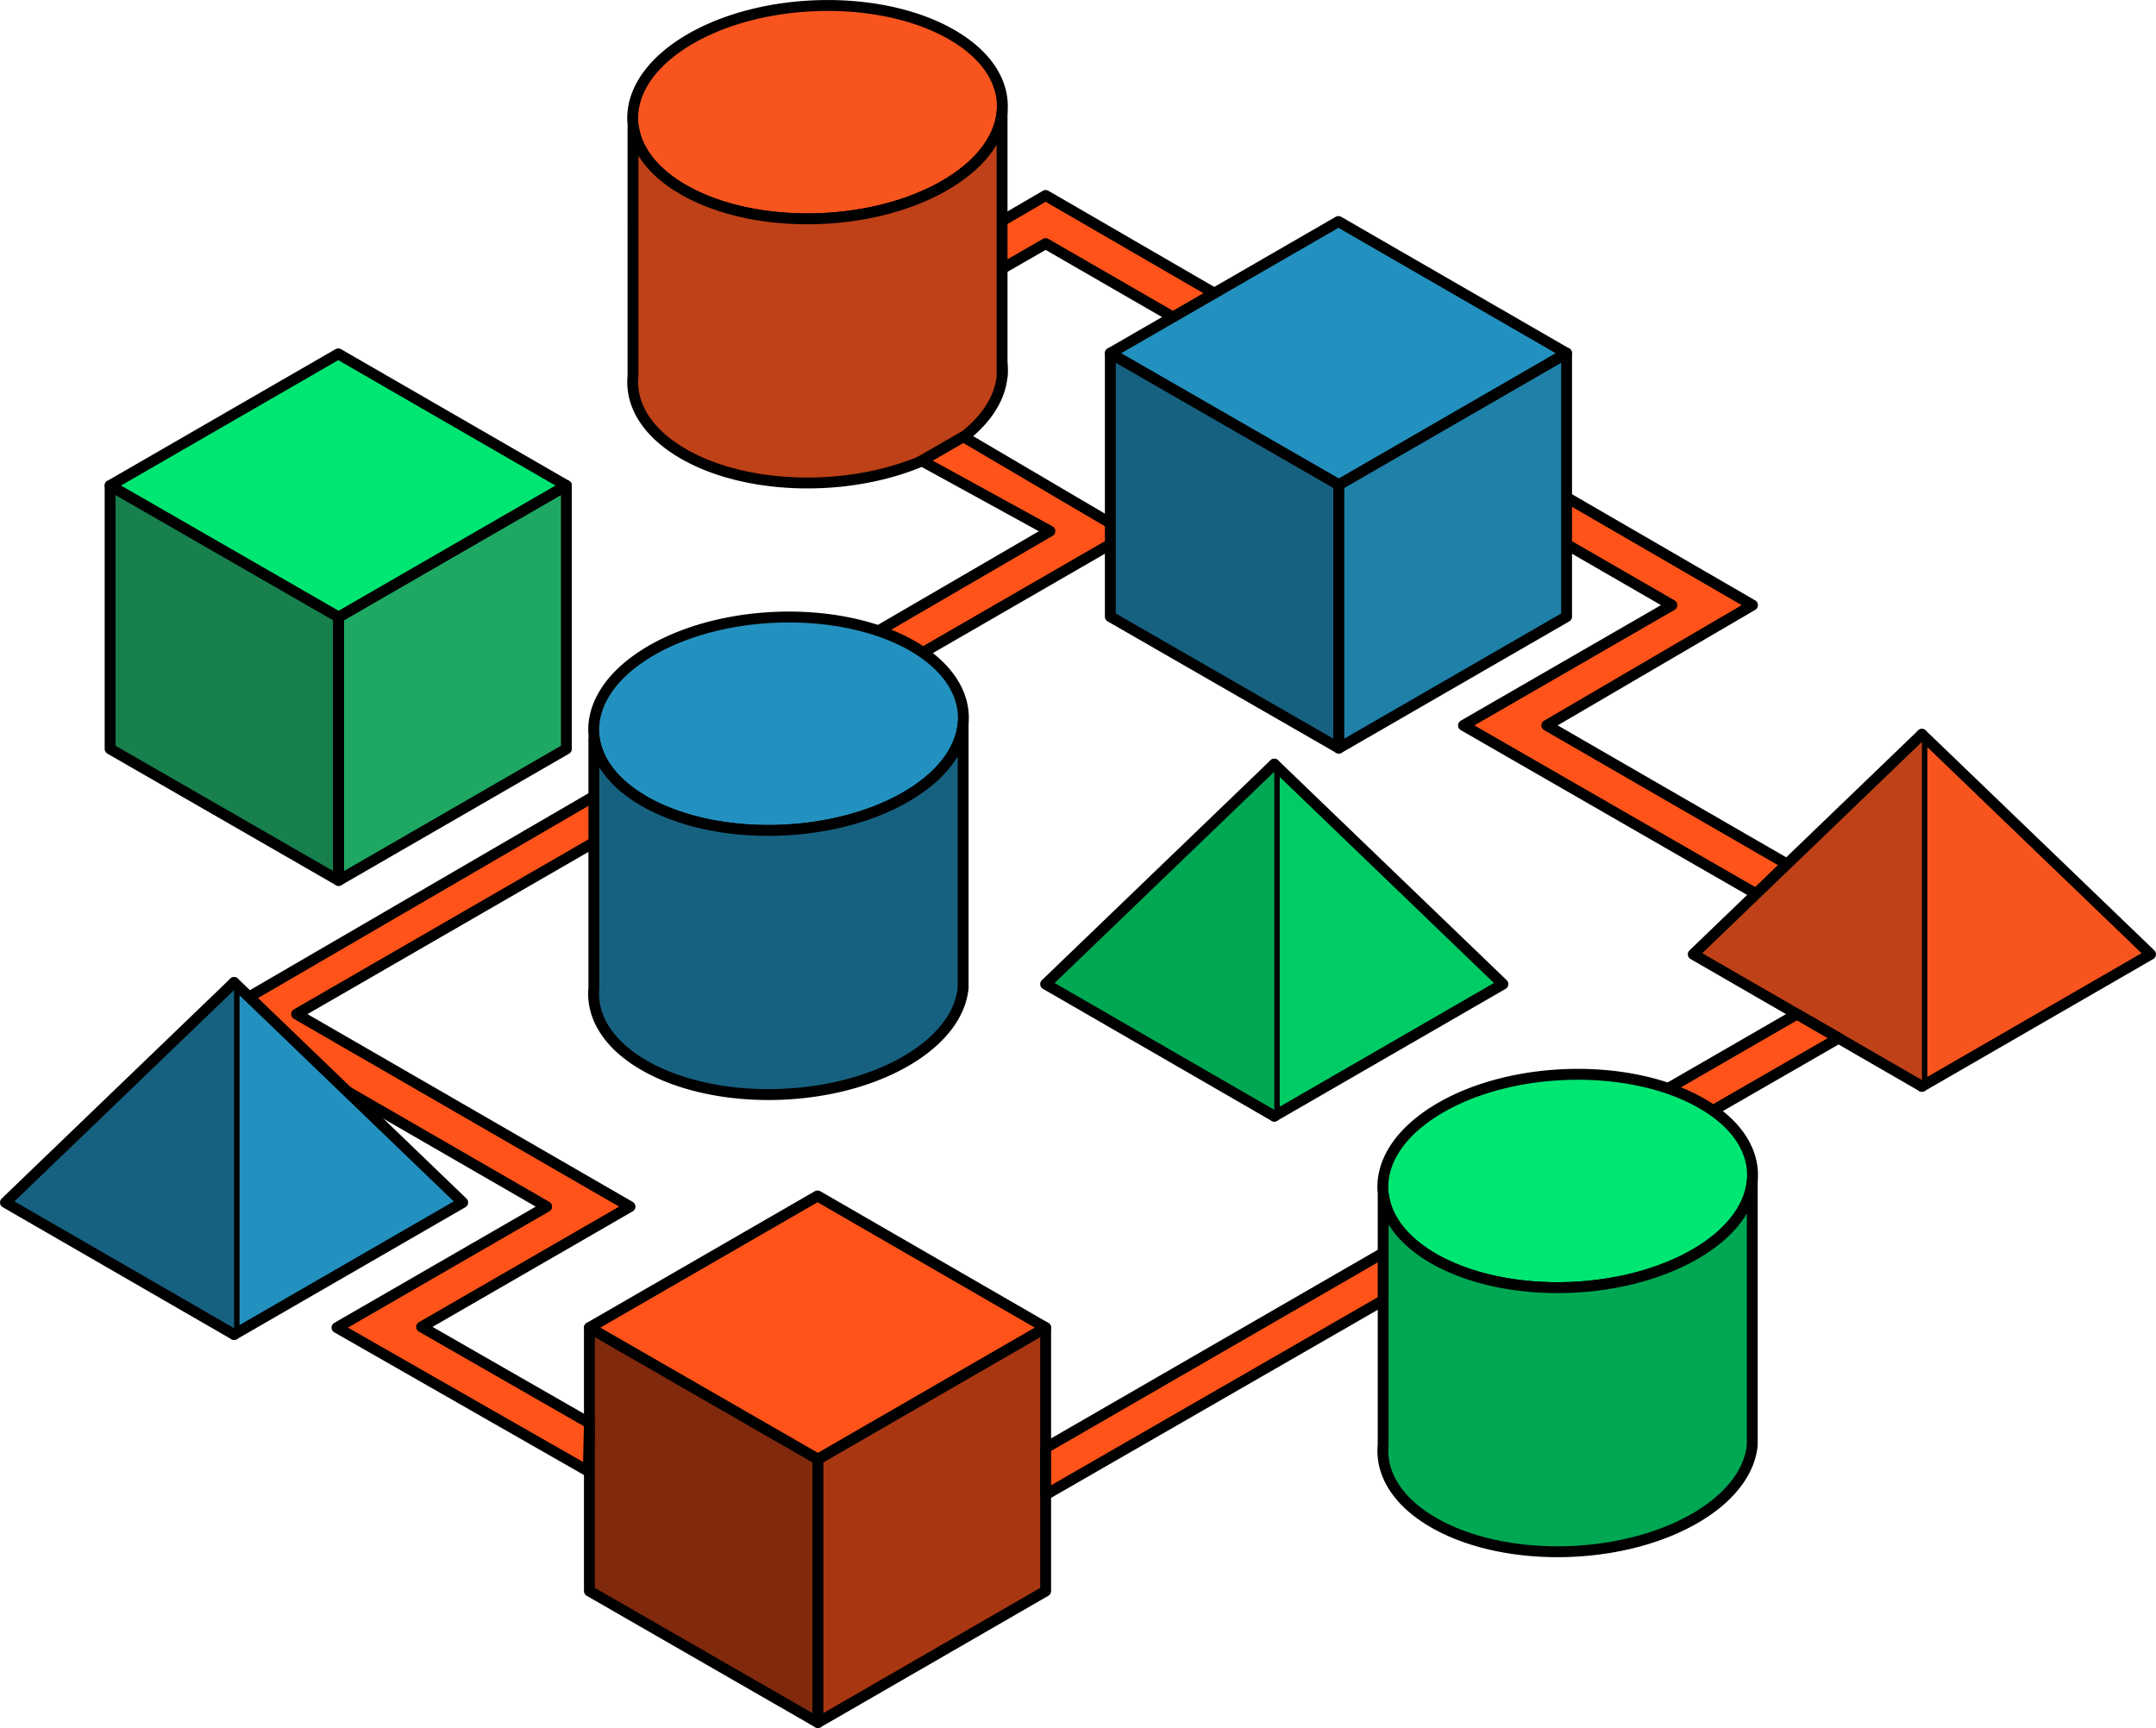 <svg id="Layer_1" data-name="Layer 1" xmlns="http://www.w3.org/2000/svg" viewBox="0 0 593.6 475.82">
  <title>patterns</title>
  <g>
    <polygon points="483.51 246.13 402.93 199.75 460.31 166.63 287.89 67.08 230.82 99.91 219.35 93.75 287.89 53.83 482.51 166.63 425.88 199.75 492.02 237.94 483.51 246.13" style="fill: #ff5319;stroke: #000;stroke-linecap: round;stroke-linejoin: round;stroke-width: 3px"/>
    <g>
      <polygon points="93.23 242.44 30.32 206.23 30.32 133.7 93.23 169.91 93.23 242.44" style="fill: #17804c;stroke: #000;stroke-linecap: round;stroke-linejoin: round;stroke-width: 3px"/>
      <polygon points="155.94 206.23 155.94 133.7 93.23 169.91 93.23 242.44 155.94 206.23" style="fill: #1fa863;stroke: #000;stroke-linecap: round;stroke-linejoin: round;stroke-width: 3px"/>
      <polygon points="93.13 97.44 30.32 133.7 93.23 169.91 155.94 133.7 93.13 97.44" style="fill: #00e673;stroke: #000;stroke-linecap: round;stroke-linejoin: round;stroke-width: 3px"/>
    </g>
    <g>
      <polygon points="225.19 474.32 162.28 438.12 162.28 365.58 225.19 401.79 225.19 474.32" style="fill: #80290d;stroke: #000;stroke-linecap: round;stroke-linejoin: round;stroke-width: 3px"/>
      <polygon points="287.89 438.12 287.89 365.58 225.19 401.79 225.19 474.32 287.89 438.12" style="fill: #a83611;stroke: #000;stroke-linecap: round;stroke-linejoin: round;stroke-width: 3px"/>
      <polygon points="225.09 329.32 162.28 365.58 225.19 401.79 287.89 365.58 225.09 329.32" style="fill: #ff5319;stroke: #000;stroke-linecap: round;stroke-linejoin: round;stroke-width: 3px"/>
    </g>
    <g>
      <polygon points="529.15 299.13 529.15 202.21 592.1 262.78 529.15 299.13" style="fill: #f7541e;stroke: #000;stroke-linecap: round;stroke-linejoin: round;stroke-width: 3px"/>
      <polyline points="529.15 299.13 466.2 262.78 529.15 202.21" style="fill: #bf4117;stroke: #000;stroke-linecap: round;stroke-linejoin: round;stroke-width: 3px"/>
    </g>
    <g>
      <path d="M279.1,92.93c-.67,7.27-6,14.55-15.82,20.24a54,54,0,0,1-5.74,2.89c-19.09,8.35-45.2,8.43-62.88,0-1.15-.54-2.26-1.12-3.33-1.75-8.21-4.74-12.77-10.81-13.74-17.15-1.31-8.57,4-17.6,15.71-24.38,20.41-11.78,52.62-12.29,71.94-1.14C275.23,77.4,279.82,85.15,279.1,92.93Z" transform="translate(-3.2 -62.09)" style="fill: #f7541e;stroke: #000;stroke-linecap: round;stroke-linejoin: round;stroke-width: 3px"/>
      <path d="M279.1,165.66v-3.15A15.08,15.08,0,0,1,279.1,165.66Z" transform="translate(-3.2 -62.09)" style="fill: #f7541e;stroke: #000;stroke-linecap: round;stroke-linejoin: round;stroke-width: 3px"/>
      <path d="M279.1,92.93v72.78c-.69,7.25-6,14.51-15.82,20.19-20.41,11.79-52.63,12.3-71.95,1.14-10-5.78-14.59-13.54-13.85-21.33V97.15h.11c1,6.34,5.53,12.41,13.74,17.15,1.07.63,2.18,1.21,3.33,1.75,17.68,8.44,43.79,8.36,62.88,0a54,54,0,0,0,5.74-2.89C273.14,107.48,278.43,100.2,279.1,92.93Z" transform="translate(-3.2 -62.09)" style="fill: #bf4117;stroke: #000;stroke-linecap: round;stroke-linejoin: round;stroke-width: 3px"/>
    </g>
    <polygon points="506.2 285.88 287.89 411.59 287.89 398.68 494.73 279.25 506.2 285.88" style="fill: #ff5319;stroke: #000;stroke-linecap: round;stroke-linejoin: round;stroke-width: 3px"/>
    <polygon points="161.98 405.13 92.78 365.58 150.5 332.26 59.58 279.76 289.06 146.25 253.77 126.88 265.25 120.25 310.7 147 81.66 279.25 173.45 332.26 116.08 365.38 162.28 391.88 161.98 405.13" style="fill: #ff5319;stroke: #000;stroke-linecap: round;stroke-linejoin: round;stroke-width: 3px"/>
    <g>
      <path d="M485.64,387.25c-.67,7.26-6,14.55-15.82,20.24a54,54,0,0,1-5.74,2.88c-19.09,8.35-45.2,8.44-62.88,0a37.46,37.46,0,0,1-3.33-1.74c-8.21-4.74-12.78-10.81-13.74-17.15-1.32-8.58,4-17.6,15.71-24.38,20.41-11.79,52.61-12.29,71.94-1.14C481.77,371.71,486.36,379.47,485.64,387.25Z" transform="translate(-3.2 -62.09)" style="fill: #00e673;stroke: #000;stroke-linecap: round;stroke-linejoin: round;stroke-width: 3px"/>
      <path d="M485.64,387.25V460c-.69,7.26-6,14.52-15.82,20.2-20.41,11.78-52.63,12.3-71.95,1.14-10-5.78-14.59-13.55-13.85-21.34V391.47h.11c1,6.34,5.53,12.41,13.74,17.15a37.46,37.46,0,0,0,3.33,1.74c17.68,8.45,43.79,8.36,62.88,0a54,54,0,0,0,5.74-2.88C479.68,401.8,485,394.51,485.64,387.25Z" transform="translate(-3.2 -62.09)" style="fill: #00a854;stroke: #000;stroke-linecap: round;stroke-linejoin: round;stroke-width: 3px"/>
    </g>
    <g>
      <polygon points="64.45 367.47 64.45 270.55 127.39 331.12 64.45 367.47" style="fill: #2391bf;stroke: #000;stroke-linecap: round;stroke-linejoin: round;stroke-width: 3px"/>
      <polyline points="64.45 367.47 1.5 331.12 64.45 270.55" style="fill: #176180;stroke: #000;stroke-linecap: round;stroke-linejoin: round;stroke-width: 3px"/>
    </g>
    <g>
      <path d="M268.37,261.34c-.66,7.27-6,14.55-15.81,20.24a54.17,54.17,0,0,1-5.75,2.89c-19.09,8.35-45.19,8.43-62.87,0-1.15-.54-2.26-1.12-3.34-1.75-8.21-4.74-12.77-10.81-13.74-17.15-1.31-8.57,4-17.6,15.71-24.38C203,229.4,235.19,228.89,254.51,240,264.5,245.81,269.09,253.56,268.37,261.34Z" transform="translate(-3.2 -62.09)" style="fill: #2391bf;stroke: #000;stroke-linecap: round;stroke-linejoin: round;stroke-width: 3px"/>
      <path d="M268.37,261.34v72.78c-.69,7.25-6,14.51-15.81,20.19-20.42,11.79-52.63,12.3-72,1.14-10-5.77-14.59-13.54-13.85-21.33V265.56h.11c1,6.34,5.53,12.41,13.74,17.15,1.08.63,2.19,1.21,3.34,1.75,17.68,8.44,43.78,8.36,62.87,0a54.17,54.17,0,0,0,5.75-2.89C262.41,275.89,267.71,268.61,268.37,261.34Z" transform="translate(-3.2 -62.09)" style="fill: #176180;stroke: #000;stroke-linecap: round;stroke-linejoin: round;stroke-width: 3px"/>
    </g>
    <g>
      <polygon points="368.61 206 305.7 169.8 305.7 97.26 368.61 133.47 368.61 206" style="fill: #176180;stroke: #000;stroke-linecap: round;stroke-linejoin: round;stroke-width: 3px"/>
      <polygon points="431.32 169.8 431.32 97.26 368.61 133.47 368.61 206 431.32 169.8" style="fill: #1f80a8;stroke: #000;stroke-linecap: round;stroke-linejoin: round;stroke-width: 3px"/>
      <polygon points="368.51 61 305.7 97.26 368.61 133.47 431.32 97.26 368.51 61" style="fill: #2391bf;stroke: #000;stroke-linecap: round;stroke-linejoin: round;stroke-width: 3px"/>
    </g>
    <g>
      <polygon points="350.84 307.34 350.84 210.42 413.79 270.99 350.84 307.34" style="fill: #0c6;stroke: #000;stroke-linecap: round;stroke-linejoin: round;stroke-width: 3px"/>
      <polyline points="350.84 307.34 287.89 270.99 350.84 210.42" style="fill: #00a854;stroke: #000;stroke-linecap: round;stroke-linejoin: round;stroke-width: 3px"/>
    </g>
  </g>
</svg>
